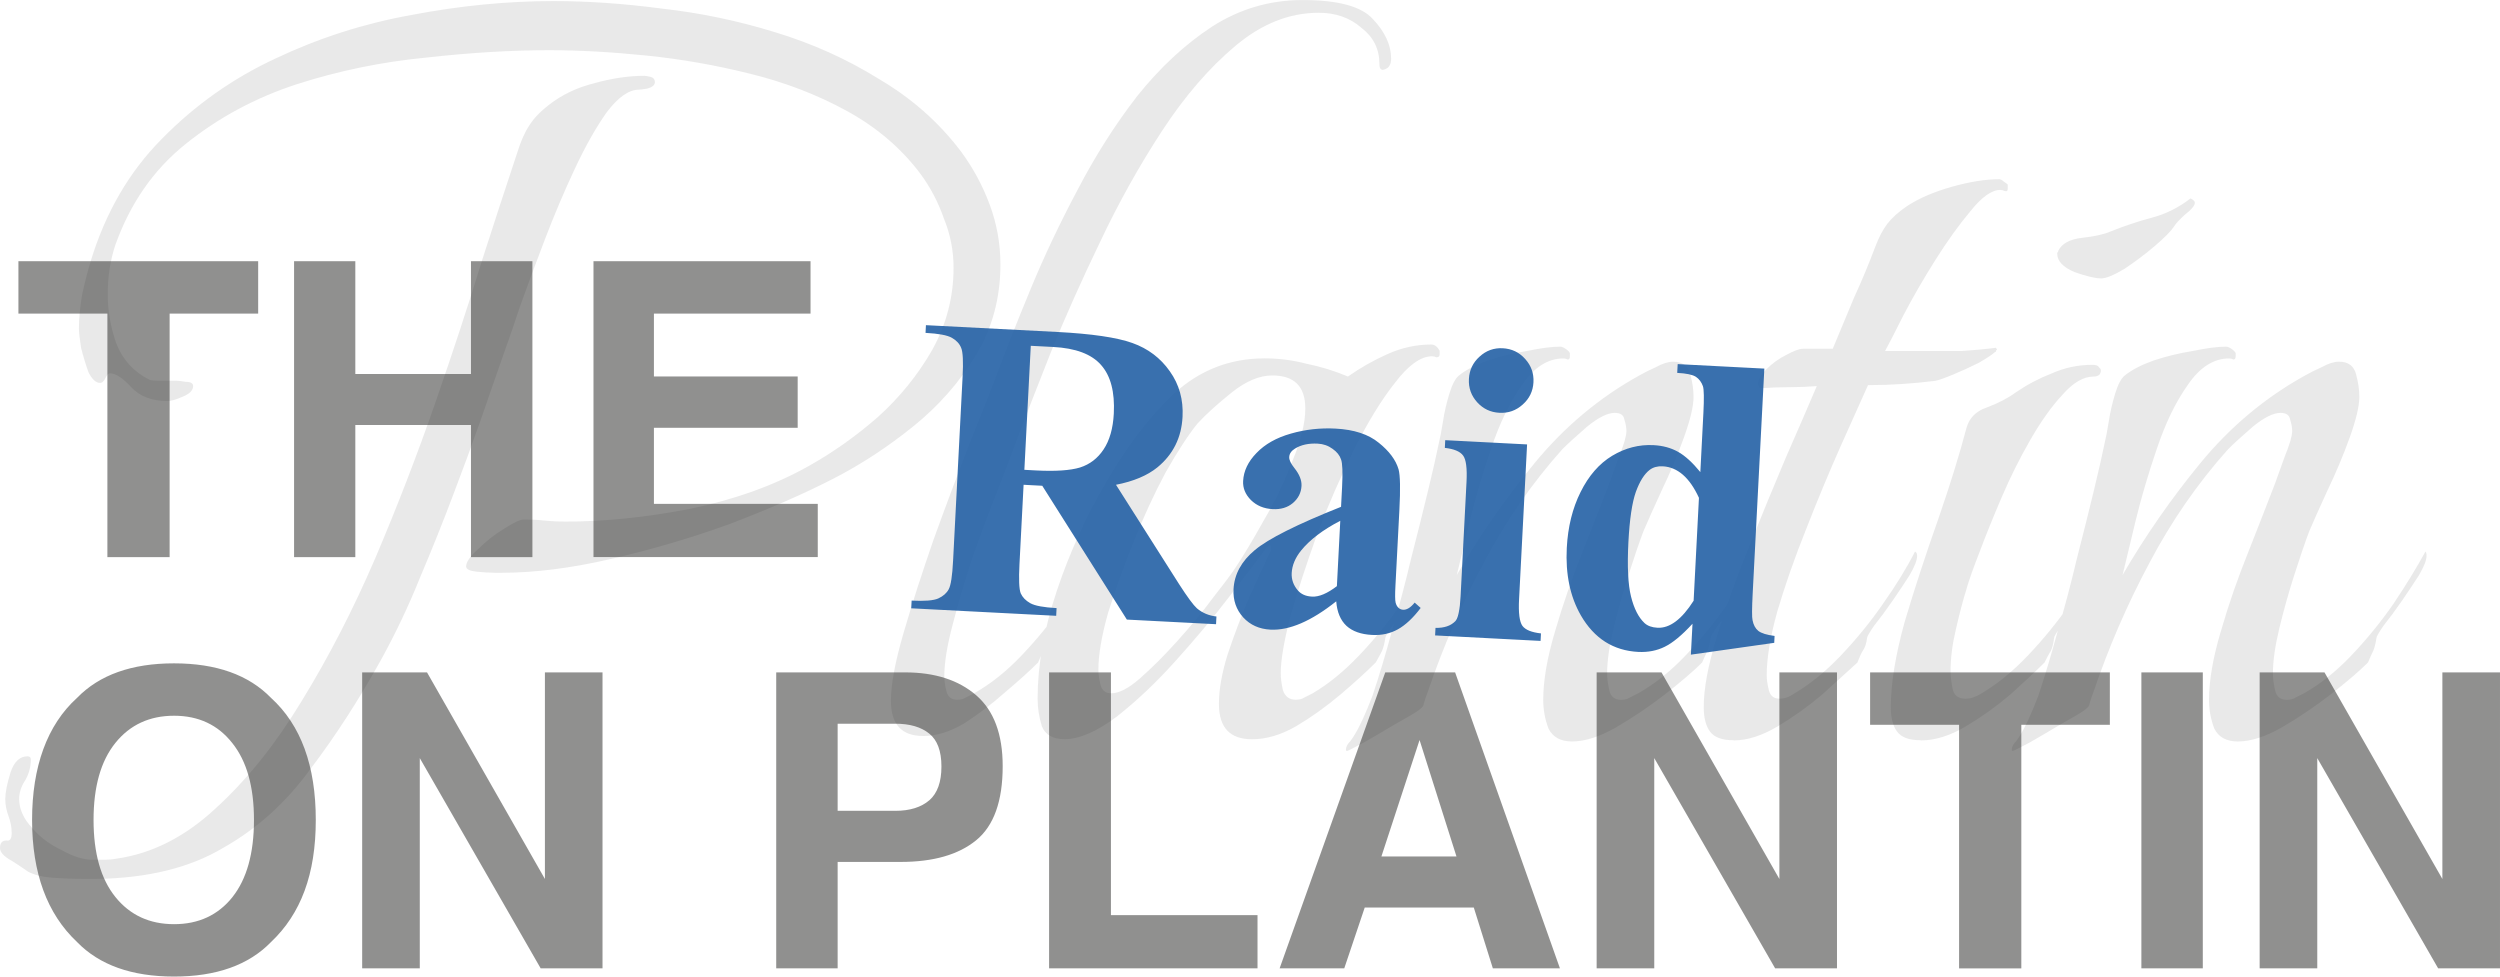 <?xml version="1.0" encoding="UTF-8"?>
<svg id="Layer_1" xmlns="http://www.w3.org/2000/svg" viewBox="0 0 583.63 227.98">
  <defs>
    <style>
      .cls-1 {
        fill: rgba(35, 35, 33, .5);
      }

      .cls-2 {
        fill: rgba(35, 35, 33, .1);
      }

      .cls-3 {
        fill: rgba(36, 97, 166, .9);
      }
    </style>
  </defs>
  <path class="cls-2" d="M115.54,133.71c-1.16,0-2.57-.08-4.23-.25-1.66-.17-2.49-.58-2.49-1.24,0-1,.91-2.32,2.74-3.98,1.83-1.83,3.82-3.4,5.98-4.73,2.32-1.49,3.9-2.24,4.73-2.24,1.66,0,3.24.08,4.73.25,1.66.17,3.32.25,4.98.25,9.13,0,18.84-1,29.13-2.99,10.46-2.16,19.67-5.48,27.64-9.96,5.64-3.15,11.04-6.97,16.18-11.45,5.15-4.65,9.38-9.88,12.7-15.69,3.32-5.98,4.98-12.37,4.98-19.17,0-3.98-.75-7.8-2.24-11.45-1.33-3.82-3.15-7.3-5.48-10.46-4.48-5.98-10.21-10.87-17.18-14.69s-14.53-6.72-22.66-8.71c-7.97-1.99-16.02-3.4-24.15-4.23-8.13-.83-15.69-1.25-22.66-1.25-8.96,0-18.59.58-28.88,1.74-10.29,1-20.34,3.07-30.13,6.22-9.63,3.15-18.26,7.8-25.9,13.94-7.47,5.98-12.95,13.86-16.43,23.65-1.16,3.49-1.74,7.3-1.74,11.45,0,3.82.66,7.64,1.99,11.45,1.49,3.82,4.07,6.64,7.72,8.47.33.17,1.33.25,2.99.25h3.49c.33,0,1,.08,1.99.25,1.16,0,1.74.33,1.74,1,0,1-.83,1.83-2.49,2.49-1.49.66-2.66,1-3.49,1-3.65,0-6.47-1.08-8.47-3.24-1.99-2.16-3.65-3.24-4.98-3.24-.17,0-.33.08-.5.25-.17.17-.42.58-.75,1.25-.33.5-.66.75-1,.75-1,0-1.91-.83-2.74-2.49-.66-1.83-1.24-3.74-1.74-5.73-.33-2.16-.5-3.65-.5-4.48,0-2.32.25-4.98.75-7.97.66-2.99,1.33-5.56,1.99-7.72,3.49-11.45,9.05-21,16.68-28.64,7.64-7.8,16.43-14.03,26.39-18.67,10.13-4.81,20.75-8.22,31.87-10.21C107.4,1.33,118.44.25,129.23.25c7.97,0,16.35.58,25.15,1.74,8.96,1,17.76,2.82,26.39,5.48,8.8,2.66,16.93,6.31,24.4,10.96,7.64,4.48,14.03,10.13,19.17,16.93,2.82,3.82,5.06,7.97,6.72,12.45,1.66,4.48,2.49,9.13,2.49,13.94,0,7.8-1.91,14.86-5.73,21.17s-8.71,11.87-14.69,16.68-12.2,8.88-18.68,12.2c-6.81,3.49-14.77,6.97-23.9,10.46-9.13,3.32-18.43,6.06-27.89,8.22-9.3,2.16-17.85,3.24-25.65,3.24h-1.49ZM18.92,205.18c-1.83,0-3.98-.08-6.47-.25-2.49-.17-4.48-.66-5.98-1.49-.66-.5-1.91-1.33-3.73-2.49-1.83-1-2.74-1.99-2.74-2.99,0-1.16.5-1.74,1.49-1.74.83.17,1.24-.42,1.24-1.74s-.25-2.66-.75-3.98c-.5-1.33-.75-2.66-.75-3.98,0-1.49.41-3.57,1.24-6.22.83-2.49,2.16-3.74,3.98-3.74.5,0,.75.25.75.75,0,1.66-.41,3.24-1.24,4.73-1,1.49-1.49,2.99-1.49,4.48,0,2.32,1,4.57,2.99,6.72,1.83,2.16,4.15,3.9,6.97,5.23,2.66,1.49,5.06,2.24,7.22,2.24h2.74c1,0,1.91-.08,2.74-.25,8.3-1.16,16.02-5.06,23.16-11.7,7.3-6.64,14.03-15.02,20.17-25.15,6.31-10.29,12.04-21.41,17.18-33.37,5.15-12.12,9.79-24.15,13.94-36.1,4.15-11.95,7.8-23.07,10.96-33.37,3.32-10.29,6.06-18.68,8.22-25.15.83-2.66,1.74-4.73,2.74-6.22,1-1.66,2.57-3.32,4.73-4.98,2.99-2.32,6.47-3.98,10.46-4.98,4.15-1.16,8.05-1.74,11.7-1.74.33,0,.83.08,1.49.25.66.17,1,.58,1,1.24s-.58,1.16-1.74,1.49c-1,.17-1.66.25-1.99.25-2.32,0-4.81,1.74-7.47,5.23-2.49,3.49-4.98,7.89-7.47,13.2-2.49,5.31-4.81,10.79-6.97,16.43-2.16,5.64-4.07,10.79-5.73,15.44-1.49,4.48-2.57,7.64-3.24,9.46-1.99,5.64-3.98,11.37-5.98,17.18-1.99,5.64-4.07,11.29-6.22,16.93-2.49,6.64-5.15,13.28-7.97,19.92-2.66,6.64-5.73,13.11-9.21,19.42-5.15,9.3-10.62,17.76-16.43,25.4-5.64,7.8-12.45,13.94-20.42,18.43-7.8,4.65-17.68,7.05-29.63,7.22h-3.49ZM215.45,171.81c-4.98,0-7.47-2.74-7.47-8.22,0-3.82,1-9.13,2.99-15.94,1.99-6.81,4.32-14.03,6.97-21.66,2.82-7.8,5.56-15.11,8.22-21.91,2.82-6.97,4.98-12.45,6.47-16.43,2.16-5.81,4.81-12.53,7.97-20.17,3.15-7.64,6.81-15.35,10.96-23.16,4.15-7.97,8.8-15.27,13.94-21.91,5.31-6.64,11.12-12.03,17.43-16.18,6.47-4.15,13.53-6.22,21.17-6.22,8.3,0,13.78,1.49,16.43,4.48,2.82,2.99,4.23,6.06,4.23,9.21,0,1.33-.5,2.16-1.49,2.49-.83.33-1.24-.08-1.24-1.25,0-3.49-1.41-6.31-4.23-8.47-2.66-2.32-5.98-3.49-9.96-3.49-6.81,0-13.28,2.57-19.42,7.72-6.14,5.15-11.87,11.79-17.18,19.92-5.31,8.13-10.13,16.77-14.44,25.9-4.32,8.96-8.13,17.51-11.45,25.65-3.15,7.97-5.64,14.36-7.47,19.17-1.16,3.15-2.74,7.3-4.73,12.45-1.99,4.98-3.98,10.29-5.98,15.94-1.83,5.48-3.4,10.79-4.73,15.94-1.33,4.98-1.99,9.05-1.99,12.2,0,1,.17,2.16.5,3.49s1.16,1.99,2.49,1.99c.83,0,1.49-.17,1.99-.5.66-.33,1.33-.66,1.99-1,3.82-2.16,7.47-5.06,10.96-8.71,3.65-3.82,6.97-7.89,9.96-12.2,2.99-4.48,5.48-8.55,7.47-12.2.17.17.25.5.25,1,0,1.33-1,3.4-2.99,6.23-1.83,2.82-3.74,5.56-5.73,8.22-1.83,2.49-2.82,4.07-2.99,4.73-.17,1.16-.41,2.16-.75,2.99-.33.66-.75,1.58-1.25,2.74-1.99,1.99-4.57,4.32-7.72,6.97-2.99,2.66-6.14,5.06-9.46,7.22-3.32,1.99-6.56,2.99-9.71,2.99ZM248.46,172.56c-2.66,0-4.4-1-5.23-2.99-.66-2.16-1-4.32-1-6.47,0-7.8,1.49-16.18,4.48-25.15,2.99-8.96,6.89-17.51,11.7-25.65,4.81-8.3,10.04-15.11,15.69-20.42,5.98-5.48,13.03-8.22,21.16-8.22,3.32,0,6.56.42,9.71,1.25,3.32.66,6.56,1.66,9.71,2.99,2.82-1.99,5.89-3.74,9.21-5.23,3.32-1.49,6.72-2.24,10.21-2.24.83,0,1.49.5,1.99,1.49v.75c0,.5-.25.75-.75.75-.33-.17-.66-.25-1-.25-2.66,0-5.56,2.08-8.71,6.23-3.15,3.98-6.31,9.13-9.46,15.44s-6.06,12.95-8.71,19.92c-2.49,6.97-4.57,13.36-6.23,19.17-1.49,5.81-2.24,10.21-2.24,13.2,0,1.16.17,2.49.5,3.98.5,1.49,1.49,2.24,2.99,2.24.83,0,1.49-.17,1.99-.5l1.99-1c3.65-2.16,7.22-5.06,10.71-8.71,3.65-3.82,6.97-7.89,9.96-12.2,3.15-4.48,5.73-8.55,7.72-12.2.17.17.25.5.25,1,0,1-.58,2.49-1.74,4.48-1.16,1.83-2.49,3.82-3.98,5.98-1.49,2.16-2.9,4.07-4.23,5.73-1.16,1.66-1.74,2.66-1.74,2.99-.17,1.16-.42,2.16-.75,2.99-.33.66-.83,1.58-1.49,2.74-2.16,2.16-4.9,4.65-8.22,7.47-3.32,2.82-6.81,5.31-10.46,7.47-3.49,1.99-6.89,2.99-10.21,2.99-5.15,0-7.72-2.74-7.72-8.22,0-3.32.66-7.14,1.99-11.45,1.49-4.48,3.15-8.88,4.98-13.2,1.99-4.48,3.73-8.22,5.23-11.21v-.75c0-.33-.08-.5-.25-.5s-.42.17-.75.5c-1.99,2.66-4.9,6.47-8.71,11.45-3.82,4.98-8.05,10.04-12.7,15.19-4.48,4.98-9.05,9.3-13.7,12.95-4.65,3.49-8.71,5.23-12.2,5.23ZM259.42,161.85c1.83,0,4.07-1.16,6.72-3.49,2.82-2.49,5.73-5.39,8.71-8.71,3.15-3.49,5.89-6.81,8.22-9.96,2.49-3.15,4.23-5.48,5.23-6.97,1.99-2.99,4.23-6.72,6.72-11.21,2.66-4.48,4.9-9.13,6.72-13.94,1.99-4.81,2.99-8.88,2.99-12.2,0-5.15-2.57-7.72-7.72-7.72-2.99,0-6.14,1.33-9.46,3.98-3.32,2.66-5.98,5.06-7.97,7.22-2.16,2.66-4.65,6.47-7.47,11.45-2.66,4.98-5.15,10.38-7.47,16.18s-4.32,11.37-5.98,16.68c-1.49,5.31-2.24,9.71-2.24,13.2,0,1,.17,2.16.5,3.49s1.16,1.99,2.49,1.99ZM314.46,175.3c-.17,0-.25-.08-.25-.25,0-.66.33-1.33,1-1.99.5-.66.83-1.16,1-1.49,1.16-1.83,2.57-4.9,4.23-9.21,1.49-4.48,2.99-9.46,4.48-14.94,1.66-5.64,3.15-11.29,4.48-16.93,1.49-5.81,2.82-11.12,3.98-15.94,1.16-4.81,1.99-8.47,2.49-10.96.33-1.33.66-3.07,1-5.23.33-2.16.83-4.32,1.49-6.47.66-2.16,1.41-3.57,2.24-4.23,1.66-1.33,3.9-2.49,6.72-3.49,2.99-1,6.06-1.74,9.21-2.24,3.15-.66,5.73-1,7.72-1,.33,0,.75.17,1.24.5.5.33.83.66,1,1v.75c0,.5-.17.75-.5.75-.33-.17-.66-.25-1-.25-3.65,0-6.89,2.07-9.71,6.23-2.82,3.98-5.23,8.96-7.22,14.94-1.99,5.81-3.65,11.45-4.98,16.93s-2.32,9.63-2.99,12.45c5.31-9.13,11.37-17.84,18.18-26.14,6.97-8.47,15.11-15.27,24.4-20.42,1.16-.66,2.49-1.33,3.98-1.99,1.49-.83,2.82-1.24,3.98-1.24,2.16,0,3.49,1,3.98,2.99.5,1.83.75,3.57.75,5.23,0,2.16-.75,5.31-2.24,9.46-1.49,4.15-3.24,8.3-5.23,12.45-1.83,3.98-3.24,7.14-4.23,9.46-1,2.66-2.16,6.06-3.49,10.21-1.33,4.15-2.49,8.3-3.49,12.45-1,4.15-1.49,7.64-1.49,10.46,0,1.16.17,2.49.5,3.98.33,1.49,1.24,2.24,2.74,2.24.83,0,1.49-.17,1.99-.5l1.99-1c3.82-2.16,7.47-5.06,10.96-8.71,3.65-3.82,6.97-7.89,9.96-12.2,2.99-4.48,5.48-8.55,7.47-12.2.17.17.25.5.25,1,0,1-.58,2.49-1.74,4.48-1.16,1.83-2.49,3.82-3.98,5.98-1.49,2.16-2.9,4.07-4.23,5.73-1.16,1.66-1.74,2.66-1.74,2.99-.17,1.16-.41,2.16-.75,2.99-.33.66-.75,1.58-1.25,2.74-1.99,1.99-4.9,4.48-8.71,7.47-3.65,2.82-7.47,5.4-11.45,7.72-3.82,2.16-7.22,3.24-10.21,3.24-2.66,0-4.48-1-5.48-2.99-.83-2.16-1.24-4.4-1.24-6.72,0-4.48.91-9.79,2.74-15.94,1.83-6.31,3.98-12.53,6.47-18.68,2.49-6.31,4.57-11.62,6.23-15.94.5-1.33,1.24-3.4,2.24-6.23,1.16-2.82,1.74-4.81,1.74-5.98,0-.83-.17-1.74-.5-2.74-.17-1-.91-1.49-2.24-1.49-1.66,0-3.82,1.08-6.47,3.24-2.49,2.16-4.4,3.9-5.73,5.23-7.14,7.97-13.28,16.85-18.43,26.64-5.15,9.63-9.46,19.59-12.95,29.88-.5,1.33-.83,2.32-1,2.99,0,.5-.66,1.16-1.99,1.99-.5.33-2.08,1.25-4.73,2.74-2.49,1.49-4.9,2.91-7.22,4.23-2.49,1.33-3.82,1.99-3.98,1.99ZM404.71,172.81c-2.66,0-4.48-.66-5.48-1.99-1-1.33-1.49-3.24-1.49-5.73,0-4.32,1-9.71,2.99-16.18,1.99-6.64,4.48-13.61,7.47-20.92,2.99-7.47,5.89-14.53,8.71-21.17,2.99-6.81,5.39-12.37,7.22-16.68-2.16.17-4.32.25-6.47.25s-4.4.08-6.72.25c-.33-.33-.5-.66-.5-1,0-1,.66-2.16,1.99-3.49s2.82-2.41,4.48-3.24c1.83-1,3.15-1.49,3.98-1.49h6.97c1.66-3.98,3.32-7.97,4.98-11.95,1.83-3.98,3.49-7.97,4.98-11.95.83-2.16,1.74-3.9,2.74-5.23,1.16-1.49,2.74-2.9,4.73-4.23,2.82-1.83,6.31-3.32,10.46-4.48s7.8-1.74,10.96-1.74c.33,0,.66.17,1,.5.5.33.83.58,1,.75v1c0,.5-.25.66-.75.5-.33-.17-.66-.25-1-.25-1.99,0-4.32,1.66-6.97,4.98-2.66,3.15-5.39,6.97-8.22,11.45-2.82,4.48-5.31,8.8-7.47,12.95-1.99,3.98-3.4,6.72-4.23,8.22h17.93c2.66-.17,5.31-.41,7.97-.75l.25.5c-.17,0-.25.08-.25.25s-.08.25-.25.25c-.5.5-1.74,1.33-3.73,2.49-1.99,1-3.98,1.91-5.98,2.74-1.99.83-3.4,1.33-4.23,1.49-2.66.33-5.31.58-7.97.75-2.49.17-5.06.25-7.72.25-1.66,3.65-3.82,8.47-6.47,14.44s-5.31,12.37-7.97,19.17c-2.66,6.64-4.9,13.03-6.72,19.17-1.66,5.98-2.49,10.96-2.49,14.94,0,1,.17,2.16.5,3.49.33,1.33,1.16,1.99,2.49,1.99,1.16,0,2.32-.41,3.49-1.24,3.65-2.16,7.22-5.06,10.71-8.71,3.65-3.82,6.97-7.89,9.96-12.2,3.15-4.48,5.64-8.55,7.47-12.2.33.17.5.5.5,1,0,1-.58,2.49-1.74,4.48-1.16,1.83-2.49,3.82-3.98,5.98-1.49,2.16-2.9,4.07-4.23,5.73-1.16,1.66-1.74,2.66-1.74,2.99-.17,1.33-.5,2.32-1,2.99-.33.5-.75,1.41-1.25,2.74-2.16,1.99-4.9,4.48-8.22,7.47-3.32,2.82-6.81,5.31-10.46,7.47-3.65,2.16-7.05,3.24-10.21,3.24ZM490.47,64.99c-1.33,0-3.4-.5-6.22-1.49-2.66-1.16-3.98-2.57-3.98-4.23v-.25c.17-.17.25-.33.25-.5.83-1.66,2.66-2.66,5.48-2.99,2.99-.33,5.23-.83,6.72-1.49,3.32-1.33,6.56-2.41,9.71-3.24s6.14-2.32,8.96-4.48c.66.33,1,.66,1,1,0,.66-.75,1.58-2.24,2.74-1.33,1.16-2.24,2.16-2.74,2.99-.66,1-2.16,2.49-4.48,4.48-2.16,1.83-4.48,3.57-6.97,5.23-2.49,1.49-4.32,2.24-5.48,2.24ZM448.38,172.81c-2.66,0-4.48-.66-5.48-1.99-1-1.33-1.49-3.24-1.49-5.73,0-5.48,1.08-12.12,3.24-19.92,2.32-7.8,4.9-15.69,7.72-23.65,2.82-8.13,5.06-15.35,6.72-21.66.66-2.32,2.24-3.9,4.73-4.73,2.66-1,4.9-2.16,6.72-3.49,2.66-1.83,5.48-3.32,8.47-4.48,2.99-1.33,6.14-1.99,9.46-1.99.83,0,1.33.17,1.49.5.33.33.5.58.5.75,0,1-.58,1.49-1.74,1.49-2.32,0-4.73,1.41-7.22,4.23-2.49,2.66-4.98,6.14-7.47,10.46-2.49,4.32-4.73,8.8-6.72,13.45-1.99,4.65-3.74,8.96-5.23,12.95-1.49,3.82-2.49,6.64-2.99,8.47-.83,2.66-1.66,5.81-2.49,9.46-.83,3.49-1.24,6.72-1.24,9.71,0,1.16.17,2.57.5,4.23.33,1.49,1.33,2.24,2.99,2.24,1.16,0,2.41-.41,3.73-1.24,3.65-2.16,7.22-5.06,10.71-8.71,3.65-3.82,6.97-7.89,9.96-12.2,3.15-4.48,5.64-8.55,7.47-12.2.33.17.5.5.5,1,0,1-.58,2.49-1.74,4.48-1.16,1.83-2.49,3.82-3.98,5.98-1.49,2.16-2.9,4.07-4.23,5.73-1.16,1.66-1.74,2.66-1.74,2.99-.17,1.33-.42,2.32-.75,2.99-.33.5-.83,1.41-1.49,2.74-1.99,1.99-4.65,4.48-7.97,7.47-3.32,2.82-6.81,5.31-10.46,7.47-3.65,2.16-7.14,3.24-10.46,3.24ZM469.89,175.3c-.17,0-.25-.08-.25-.25,0-.66.33-1.33,1-1.99.5-.66.83-1.16,1-1.49,1.16-1.83,2.57-4.9,4.23-9.21,1.49-4.48,2.99-9.46,4.48-14.94,1.66-5.64,3.15-11.29,4.48-16.93,1.49-5.81,2.82-11.12,3.98-15.94,1.16-4.81,1.99-8.47,2.49-10.96.33-1.33.66-3.07,1-5.23.33-2.16.83-4.32,1.49-6.47.66-2.16,1.41-3.57,2.24-4.23,1.66-1.33,3.9-2.49,6.72-3.49,2.99-1,6.06-1.74,9.21-2.24,3.15-.66,5.73-1,7.72-1,.33,0,.75.17,1.24.5.5.33.83.66,1,1v.75c0,.5-.17.75-.5.75-.33-.17-.66-.25-1-.25-3.65,0-6.89,2.07-9.71,6.23-2.82,3.98-5.23,8.96-7.22,14.94-1.99,5.81-3.65,11.45-4.98,16.93-1.33,5.48-2.32,9.63-2.99,12.45,5.31-9.13,11.37-17.84,18.18-26.14,6.97-8.47,15.11-15.27,24.4-20.42,1.16-.66,2.49-1.33,3.98-1.99,1.49-.83,2.82-1.24,3.98-1.24,2.16,0,3.49,1,3.98,2.99.5,1.83.75,3.57.75,5.23,0,2.16-.75,5.31-2.24,9.46-1.49,4.15-3.24,8.3-5.23,12.45-1.83,3.98-3.24,7.14-4.23,9.46-1,2.66-2.16,6.06-3.49,10.21-1.33,4.15-2.49,8.3-3.49,12.45-1,4.15-1.49,7.64-1.49,10.46,0,1.16.17,2.49.5,3.98.33,1.49,1.24,2.24,2.74,2.24.83,0,1.49-.17,1.99-.5l1.99-1c3.82-2.16,7.47-5.06,10.96-8.71,3.65-3.82,6.97-7.89,9.96-12.2,2.99-4.48,5.48-8.55,7.47-12.2.17.17.25.5.25,1,0,1-.58,2.49-1.74,4.48-1.16,1.83-2.49,3.82-3.98,5.98-1.49,2.16-2.9,4.07-4.23,5.73-1.16,1.66-1.74,2.66-1.74,2.99-.17,1.16-.41,2.16-.75,2.99-.33.66-.75,1.58-1.24,2.74-1.99,1.99-4.9,4.48-8.72,7.47-3.65,2.82-7.47,5.4-11.45,7.72-3.82,2.16-7.22,3.24-10.21,3.24-2.66,0-4.48-1-5.48-2.99-.83-2.16-1.24-4.4-1.24-6.72,0-4.48.91-9.79,2.74-15.94,1.83-6.31,3.98-12.53,6.47-18.68,2.49-6.31,4.56-11.62,6.22-15.94.5-1.33,1.24-3.4,2.24-6.23,1.16-2.82,1.74-4.81,1.74-5.98,0-.83-.17-1.74-.5-2.74-.17-1-.91-1.49-2.24-1.49-1.66,0-3.82,1.08-6.47,3.24-2.49,2.16-4.4,3.9-5.73,5.23-7.14,7.97-13.28,16.85-18.43,26.64-5.15,9.63-9.46,19.59-12.95,29.88-.5,1.33-.83,2.32-1,2.99,0,.5-.66,1.16-1.99,1.99-.5.33-2.08,1.25-4.73,2.74-2.49,1.49-4.9,2.91-7.22,4.23-2.49,1.33-3.82,1.99-3.98,1.99Z"/>
  <path class="cls-1" d="M60.27,60.97v12.24h-20.67v56.86h-14.53v-56.86H4.3v-12.24h55.97ZM109.95,130.06v-30.84h-27v30.84h-14.3V60.97h14.3v26.34h27v-26.34h14.34v69.09h-14.34ZM186.22,99.87h-33.56v17.76h38.25v12.42h-52.36V60.97h50.67v12.24h-36.56v14.67h33.56v12ZM40.63,227.98c-9.88,0-17.42-2.69-22.64-8.06-7-6.59-10.5-16.09-10.5-28.5s3.5-22.16,10.5-28.5c5.22-5.38,12.77-8.06,22.64-8.06s17.42,2.69,22.64,8.06c6.97,6.34,10.45,15.84,10.45,28.5s-3.48,21.91-10.45,28.5c-5.22,5.38-12.77,8.06-22.64,8.06ZM54.27,209.42c3.34-4.22,5.02-10.22,5.02-18s-1.69-13.73-5.06-17.95c-3.34-4.25-7.87-6.38-13.59-6.38s-10.28,2.11-13.69,6.33c-3.41,4.22-5.11,10.22-5.11,18s1.7,13.78,5.11,18c3.41,4.22,7.97,6.33,13.69,6.33s10.27-2.11,13.64-6.33ZM140.66,226.06h-14.44l-28.22-49.08v49.08h-13.45v-69.09h15.14l27.52,48.23v-48.23h13.45v69.09ZM210.22,201.22h-14.67v24.84h-14.34v-69.09h30.09c6.94,0,12.47,1.78,16.59,5.34,4.12,3.56,6.19,9.08,6.19,16.55,0,8.16-2.06,13.92-6.19,17.3s-10.02,5.06-17.67,5.06ZM216.97,186.82c1.88-1.66,2.81-4.28,2.81-7.88s-.95-6.16-2.86-7.69c-1.88-1.53-4.52-2.3-7.92-2.3h-13.45v20.34h13.45c3.41,0,6.06-.83,7.97-2.48ZM244.91,156.97h14.44v56.67h34.22v12.42h-48.66v-69.09ZM344.05,211.86h-25.45l-4.78,14.2h-15.09l24.66-69.09h16.31l24.47,69.09h-15.66l-4.45-14.2ZM340.02,199.95l-8.62-27.19-8.91,27.19h17.53ZM428.85,226.06h-14.44l-28.22-49.08v49.08h-13.45v-69.09h15.14l27.52,48.23v-48.23h13.45v69.09ZM492.55,156.97v12.24h-20.67v56.86h-14.53v-56.86h-20.77v-12.24h55.97ZM499.91,156.97h14.34v69.09h-14.34v-69.09ZM583.63,226.06h-14.44l-28.22-49.08v49.08h-13.45v-69.09h15.14l27.52,48.23v-48.23h13.45v69.09Z"/>
  <path class="cls-3" d="M238.96,113.15l-.96,18.53c-.19,3.58-.09,5.85.28,6.81.41.93,1.15,1.71,2.23,2.32,1.08.61,3.13.99,6.15,1.15l-.09,1.8-33.84-1.75.09-1.8c3.06.16,5.13-.01,6.24-.51,1.14-.53,1.94-1.24,2.41-2.12.5-.89.85-3.12,1.03-6.69l2.22-42.91c.19-3.58.07-5.83-.33-6.76-.37-.96-1.1-1.75-2.17-2.36-1.08-.61-3.13-.99-6.15-1.15l.09-1.8,30.72,1.59c8,.42,13.82,1.27,17.47,2.57,3.65,1.3,6.57,3.5,8.75,6.61,2.19,3.08,3.18,6.62,2.97,10.62-.25,4.88-2.22,8.82-5.89,11.82-2.35,1.9-5.56,3.25-9.65,4.05l14.74,23.21c1.93,3,3.32,4.88,4.16,5.64,1.28,1.08,2.8,1.71,4.55,1.9l-.09,1.8-20.82-1.08-19.75-31.24-4.34-.23ZM240.64,80.72l-1.5,28.96,2.78.15c4.52.23,7.92,0,10.21-.69,2.29-.73,4.12-2.13,5.5-4.21,1.41-2.11,2.21-4.9,2.39-8.38.26-5.04-.73-8.82-2.98-11.35-2.22-2.53-5.94-3.93-11.18-4.2l-5.22-.27ZM311.92,140.4c-5.81,4.62-10.93,6.82-15.35,6.59-2.6-.14-4.72-1.09-6.35-2.87-1.63-1.81-2.38-4-2.25-6.57.18-3.48,1.84-6.52,4.97-9.13,3.14-2.64,9.85-6.01,20.13-10.1l.24-4.58c.18-3.45.1-5.62-.25-6.51-.31-.93-.97-1.75-1.97-2.45-1.01-.74-2.16-1.14-3.46-1.21-2.11-.11-3.88.27-5.29,1.14-.88.54-1.33,1.2-1.37,1.98-.04.68.38,1.55,1.23,2.61,1.16,1.46,1.71,2.84,1.64,4.14-.08,1.59-.76,2.93-2.02,4-1.23,1.04-2.8,1.52-4.72,1.42-2.05-.11-3.74-.81-5.07-2.12-1.3-1.31-1.91-2.79-1.82-4.45.12-2.34,1.16-4.52,3.13-6.54,1.96-2.05,4.63-3.56,8.01-4.52,3.38-.97,6.85-1.36,10.43-1.17,4.32.22,7.69,1.33,10.1,3.31,2.44,1.95,3.98,4.02,4.62,6.21.38,1.39.45,4.54.19,9.45l-.92,17.7c-.11,2.08-.1,3.4.04,3.96.14.53.36.93.67,1.21.31.28.68.43,1.1.45.85.04,1.74-.51,2.68-1.67l1.4,1.25c-1.75,2.32-3.53,3.99-5.34,5-1.78.98-3.77,1.42-5.98,1.3-2.6-.13-4.6-.84-6-2.12-1.4-1.31-2.2-3.21-2.39-5.7ZM312.1,136.84l.79-15.26c-4.05,2.1-7.11,4.42-9.16,6.96-1.36,1.69-2.08,3.43-2.18,5.22-.08,1.49.39,2.84,1.4,4.03.77.92,1.88,1.42,3.35,1.49,1.62.09,3.56-.73,5.8-2.44ZM350.82,81.3c2.11.11,3.86.95,5.25,2.52,1.39,1.54,2.03,3.35,1.92,5.43-.11,2.08-.95,3.81-2.52,5.2-1.54,1.39-3.35,2.03-5.43,1.92-2.08-.11-3.81-.93-5.2-2.47s-2.03-3.35-1.92-5.43c.11-2.08.93-3.81,2.47-5.2,1.54-1.42,3.35-2.08,5.43-1.97ZM356.5,103.75l-1.87,36.13c-.17,3.22.1,5.3.8,6.25.7.92,2.14,1.5,4.31,1.74l-.09,1.75-24.62-1.28.09-1.76c2.02.04,3.54-.47,4.58-1.52.69-.71,1.12-2.68,1.28-5.9l1.38-26.62c.17-3.22-.1-5.29-.8-6.2-.7-.95-2.12-1.54-4.26-1.78l.09-1.8,19.12.99ZM411.89,86.03l-2.72,52.47c-.18,3.54-.2,5.65-.03,6.31.21,1.09.65,1.91,1.34,2.47.72.56,1.99.95,3.8,1.18l-.08,1.61-19.46,2.76.38-7.22c-2.45,2.68-4.62,4.47-6.49,5.38-1.84.91-3.9,1.31-6.17,1.2-5.82-.3-10.28-3.14-13.4-8.52-2.51-4.37-3.61-9.62-3.29-15.77.26-4.91,1.33-9.25,3.22-13.03,1.89-3.81,4.35-6.64,7.38-8.47,3.06-1.83,6.28-2.66,9.66-2.48,2.18.11,4.09.64,5.74,1.57,1.65.93,3.37,2.51,5.18,4.72l.71-13.75c.18-3.48.14-5.58-.11-6.31-.34-.96-.89-1.69-1.65-2.19-.76-.49-2.21-.8-4.35-.91l.11-2.05,20.24,1.05ZM396.63,116.24c-2.17-4.74-4.99-7.2-8.47-7.38-1.2-.06-2.21.21-3.02.82-1.26.95-2.34,2.67-3.25,5.16-.88,2.5-1.45,6.36-1.73,11.6-.3,5.75-.1,10.03.61,12.84.7,2.81,1.75,4.87,3.15,6.18.72.66,1.72,1.02,3.02,1.09,2.86.15,5.68-1.96,8.44-6.31l1.24-23.99Z"/>
</svg>